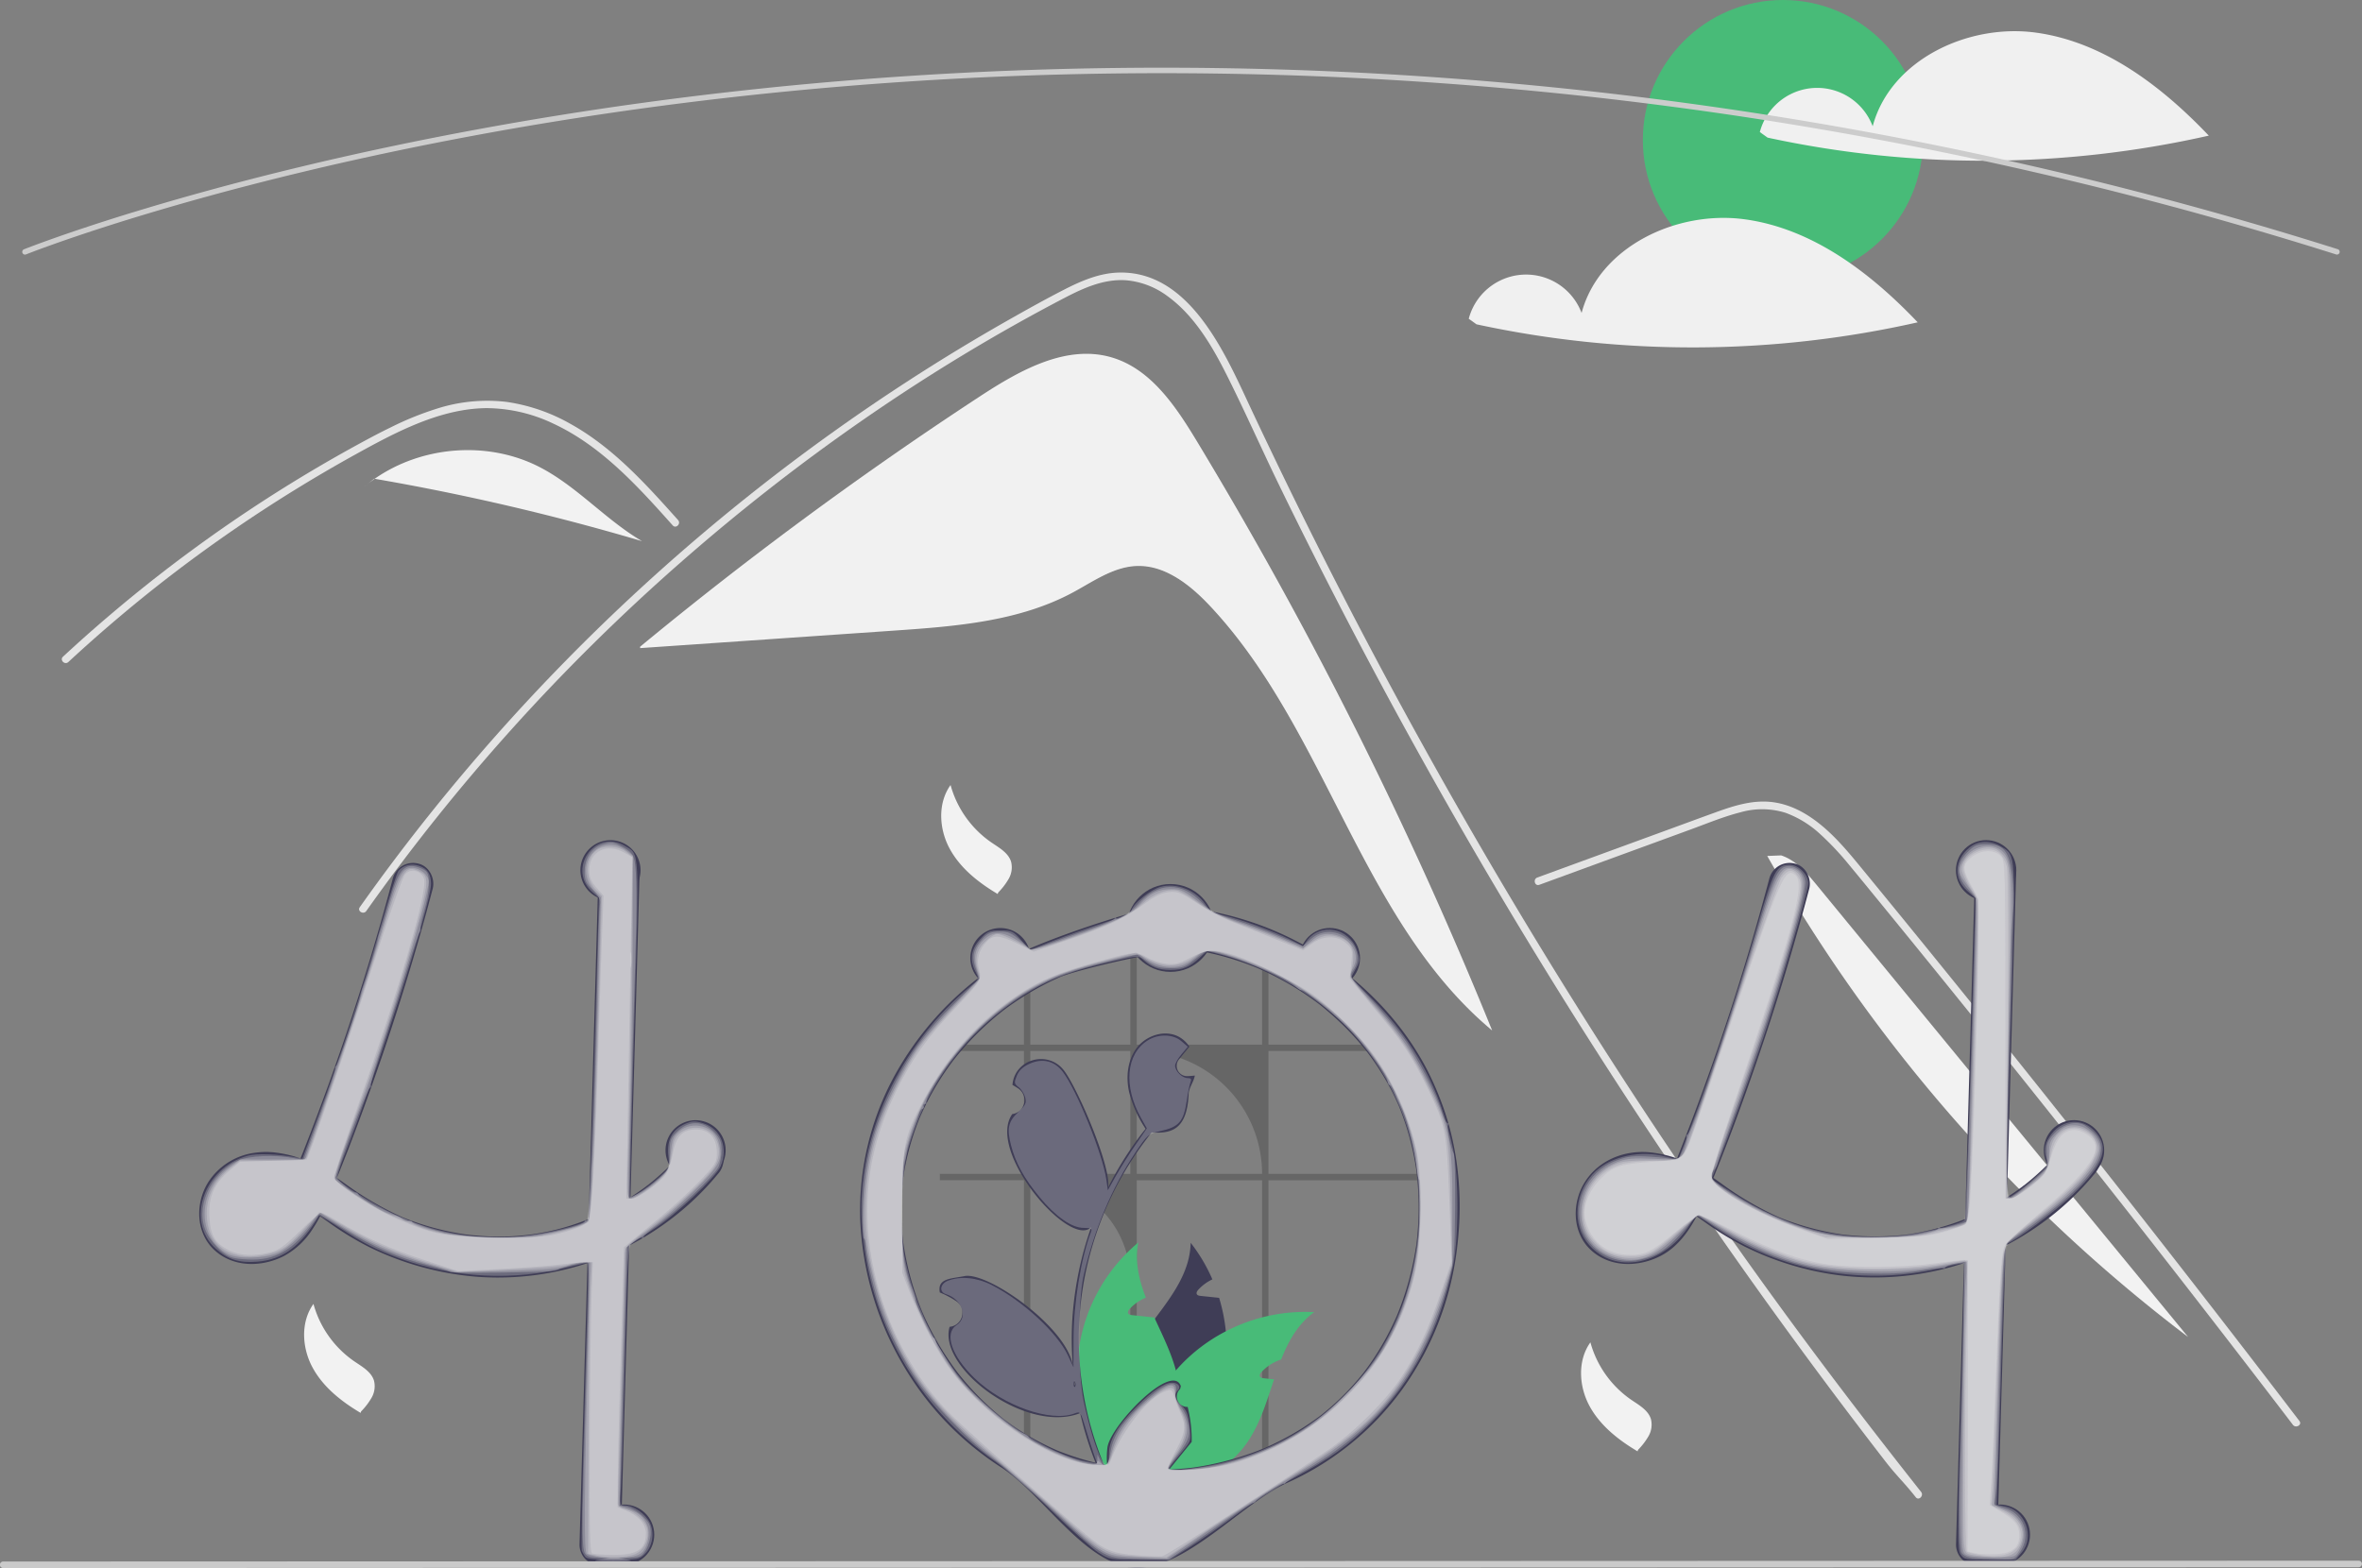 <?xml version="1.0" encoding="UTF-8" standalone="no"?>
<svg
   xmlns:dc="http://purl.org/dc/elements/1.1/"
   xmlns:cc="http://creativecommons.org/ns#"
   xmlns:rdf="http://www.w3.org/1999/02/22-rdf-syntax-ns#"
   xmlns:svg="http://www.w3.org/2000/svg"
   xmlns="http://www.w3.org/2000/svg"
   xmlns:sodipodi="http://sodipodi.sourceforge.net/DTD/sodipodi-0.dtd"
   xmlns:inkscape="http://www.inkscape.org/namespaces/inkscape"
   data-name="Layer 1"
   width="860.131"
   height="571.148"
   viewBox="0 0 860.131 571.148"
   version="1.1"
   id="svg74"
   sodipodi:docname="undraw_page_not_found_re_e9o6 (1).svg"
   inkscape:version="1.0.1 (3bc2e813f5, 2020-09-07)">
  <rect x="0" y="0" width="860.131" height="571.148" fill="#808080" stroke="none"/>
  <defs
     id="defs78" />
  <sodipodi:namedview
     pagecolor="#ffffff"
     bordercolor="#666666"
     borderopacity="1"
     objecttolerance="10"
     gridtolerance="10"
     guidetolerance="10"
     inkscape:pageopacity="0"
     inkscape:pageshadow="2"
     inkscape:window-width="1600"
     inkscape:window-height="852"
     id="namedview76"
     showgrid="false"
     inkscape:zoom="1.1625708"
     inkscape:cx="430.06567"
     inkscape:cy="285.57401"
     inkscape:window-x="0"
     inkscape:window-y="24"
     inkscape:window-maximized="1"
     inkscape:current-layer="svg74" />
  <path
     d="M605.67,324.953c-7.669-12.684-16.757-26.228-30.99-30.37-16.482-4.796-33.413,4.732-47.775,14.135a1392.157,1392.157,0,0,0-123.893,91.283l.043.492q46.226-3.188,92.451-6.376c22.265-1.535,45.296-3.283,64.972-13.816,7.467-3.997,14.745-9.336,23.206-9.708,10.512-.462,19.677,6.879,26.88,14.549,42.607,45.371,54.937,114.754,102.738,154.616A1516.995,1516.995,0,0,0,605.67,324.953Z"
     transform="translate(-169.934 -164.426)"
     fill="#f2f2f2"
     id="path2" />
  <path
     d="M867.571,709.781c-4.712-5.95-6.637-7.343-11.285-13.348q-56.764-73.416-106.708-151.792-33.924-53.23-64.483-108.504-14.549-26.278-28.3-52.969-10.67-20.695-20.865-41.638c-1.944-3.988-3.832-7.994-5.711-12.009-4.428-9.442-8.773-18.93-13.439-28.244-5.317-10.616-11.789-21.745-21.553-28.877a29.405,29.405,0,0,0-15.319-5.895c-7.948-.513-15.282,2.769-22.176,6.353-50.439,26.301-97.659,59.276-140.37,96.798A730.778,730.778,0,0,0,303.322,496.247c-1.008,1.439-3.392.064-2.374-1.384q6.009-8.498,12.257-16.813A734.817,734.817,0,0,1,500.805,303.064q18.248-11.826,37.183-22.542c6.362-3.603,12.752-7.16,19.251-10.497,6.371-3.273,13.137-6.215,20.416-6.325,24.77-.385,37.595,27.667,46.405,46.542q4.153,8.911,8.406,17.766,16.075,33.621,33.387,66.628,10.685,20.379,21.837,40.52,34.707,62.718,73.779,122.897c34.506,53.143,68.737,100.089,108.046,149.785C870.596,709.213,868.662,711.175,867.571,709.781Z"
     transform="translate(-169.934 -164.426)"
     fill="#e4e4e4"
     id="path4" />
  <path
     d="M414.916,355.804c-1.439-1.604-2.869-3.209-4.318-4.813-11.422-12.633-23.679-25.118-39.364-32.361a57.11,57.11,0,0,0-23.927-5.546c-8.562.028-16.932,2.273-24.843,5.418-3.74,1.494-7.398,3.19-11.001,4.996-4.116,2.072-8.159,4.281-12.183,6.509q-11.331,6.27-22.368,13.091-21.961,13.572-42.546,29.216-10.671,8.113-20.902,16.758-9.516,8.031-18.646,16.492c-1.302,1.201-3.245-.743-1.944-1.943,1.604-1.494,3.227-2.979,4.85-4.446q6.875-6.215,13.971-12.193,12.939-10.918,26.549-20.993,21.163-15.676,43.783-29.225,11.304-6.765,22.918-12.963c2.338-1.247,4.703-2.466,7.096-3.621a113.116,113.116,0,0,1,16.868-6.866,60.006,60.006,0,0,1,25.476-2.503,66.327,66.327,0,0,1,23.505,8.131c15.401,8.608,27.346,21.919,38.97,34.909C418.033,355.171,416.099,357.124,414.916,355.804Z"
     transform="translate(-169.934 -164.426)"
     fill="#e4e4e4"
     id="path6" />
  <path
     d="M730.477,486.711l36.905-13.498,18.323-6.702c5.968-2.183,11.921-4.667,18.09-6.23a28.539,28.539,0,0,1,16.374.209,37.738,37.738,0,0,1,12.771,7.917,103.64,103.64,0,0,1,10.475,11.186c3.989,4.794,7.92,9.639,11.868,14.467q24.441,29.891,48.563,60.041,24.121,30.15,47.92,60.556,23.857,30.48,47.385,61.216,2.882,3.765,5.76,7.534c1.06,1.388,3.449.02,2.375-1.388Q983.582,650.974,959.549,620.184q-24.092-30.864-48.516-61.466-24.424-30.601-49.179-60.937-6.167-7.558-12.354-15.099c-3.48-4.241-6.92-8.527-10.736-12.474-7.005-7.245-15.758-13.648-26.234-13.822-6.16-.102-12.121,1.852-17.844,3.923-6.17,2.232-12.325,4.506-18.486,6.759l-37.163,13.592-9.291,3.398c-1.649.603-.937,3.262.731,2.652Z"
     transform="translate(-169.934 -164.426)"
     fill="#e4e4e4"
     id="path8" />
  <path
     d="M366.377,334.526c-18.754-9.639-42.771-7.751-60.005,4.291a855.847,855.847,0,0,1,97.371,22.726C390.46,353.759,380.07,341.563,366.377,334.526Z"
     transform="translate(-169.934 -164.426)"
     fill="#f2f2f2"
     id="path10" />
  <path
     d="M306.188,338.784l-3.61,2.935c1.221-1.027,2.491-1.99,3.795-2.901C306.311,338.807,306.249,338.795,306.188,338.784Z"
     transform="translate(-169.934 -164.426)"
     fill="#f2f2f2"
     id="path12" />
  <path
     d="M831.549,486.846c-3.633-4.422-7.56-9.052-12.994-10.848l-5.073.2A575.436,575.436,0,0,0,966.749,651.418Q899.149,569.132,831.549,486.846Z"
     transform="translate(-169.934 -164.426)"
     fill="#f2f2f2"
     id="path14" />
  <path
     d="M516.084,450.367A37.481,37.481,0,0,0,531.015,471.325c2.82,1.92,6.157,3.762,7.122,7.035a8.379,8.379,0,0,1-.874,6.15,24.884,24.884,0,0,1-3.861,5.041l-.137.512c-6.998-4.147-13.656-9.393-17.522-16.551s-4.406-16.539.341-23.145"
     transform="translate(-169.934 -164.426)"
     fill="#f2f2f2"
     id="path16" />
  <path
     d="M749.084,653.367A37.481,37.481,0,0,0,764.015,674.325c2.82,1.92,6.157,3.762,7.122,7.035a8.379,8.379,0,0,1-.874,6.15,24.884,24.884,0,0,1-3.861,5.041l-.137.512c-6.998-4.147-13.656-9.393-17.522-16.551s-4.406-16.539.341-23.145"
     transform="translate(-169.934 -164.426)"
     fill="#f2f2f2"
     id="path18" />
  <path
     d="M284.084,639.367A37.481,37.481,0,0,0,299.015,660.325c2.82,1.92,6.157,3.762,7.122,7.035a8.379,8.379,0,0,1-.874,6.15,24.884,24.884,0,0,1-3.861,5.041l-.137.512c-6.998-4.147-13.656-9.393-17.522-16.551s-4.406-16.539.341-23.145"
     transform="translate(-169.934 -164.426)"
     fill="#f2f2f2"
     id="path20" />
  <circle
     cx="649.249"
     cy="51"
     r="51"
     fill="#48bb78"
     id="circle22" />
  <path
     d="M911.219,176.296c-24.717-3.341-52.935,10.019-59.341,34.124a21.597,21.597,0,0,0-41.094,2.109l2.83,2.027a372.275,372.275,0,0,0,160.659-.726C957.079,195.76,935.935,179.637,911.219,176.296Z"
     transform="translate(-169.934 -164.426)"
     fill="#f0f0f0"
     id="path24" />
  <path
     d="M805.219,244.296c-24.717-3.341-52.935,10.019-59.341,34.124a21.597,21.597,0,0,0-41.094,2.109l2.83,2.027a372.275,372.275,0,0,0,160.659-.726C851.079,263.76,829.935,247.637,805.219,244.296Z"
     transform="translate(-169.934 -164.426)"
     fill="#f0f0f0"
     id="path26" />
  <path
     d="M1020.946,257.154a.982.982,0,0,1-.302-.047C756.237,173.489,523.199,184.424,374.264,208.321c-20.269,3.251-40.591,7.006-60.404,11.161-5.058,1.06-10.306,2.195-15.597,3.378-6.319,1.407-12.554,2.856-18.532,4.306q-3.873.917-7.595,1.849c-3.758.928-7.572,1.895-11.66,2.957-4.568,1.178-9.209,2.413-13.797,3.672a.442.442,0,0,1-.051.015l0.0.001c-5.183,1.415-10.338,2.871-15.323,4.325-2.698.779-5.304,1.548-7.799,2.307-.279.077-.526.151-.776.228l-.536.163c-.311.095-.617.188-.924.275l-.02.006 0.0.001-.812.252c-.968.293-1.912.579-2.841.864-24.545,7.566-38.038,12.949-38.171,13.002a1,1,0,1,1-.744-1.856c.134-.053,13.693-5.463,38.328-13.058.932-.286,1.879-.572,2.85-.866l.754-.234c.026-.01.052-.018.078-.025.305-.087.61-.18.919-.273l.537-.163c.268-.081.531-.161.801-.235,2.479-.754,5.093-1.524,7.798-2.307,4.987-1.455,10.147-2.911,15.334-4.328.016-.006.033-.01.049-.015v-.001c4.604-1.263,9.263-2.503,13.845-3.685,4.094-1.063,7.915-2.032,11.68-2.962q3.738-.93,7.609-1.853c5.985-1.451,12.233-2.902,18.563-4.312,5.299-1.184,10.556-2.322,15.622-3.383,19.843-4.162,40.198-7.923,60.497-11.179C523.096,182.415,756.467,171.463,1021.246,255.201a1.0 1,0,0,1-.301,1.953Z"
     transform="translate(-169.934 -164.426)"
     fill="#ccc"
     id="path28" />
  <path
     d="M432.923,584.266a6.729,6.729,0,0,0-1.7-2.67,6.43,6.43,0,0,0-.92-.71c-2.61-1.74-6.51-2.13-8.99,0a5.81,5.81,0,0,0-.69.71q-1.11,1.365-2.28,2.67c-1.28,1.46-2.59,2.87-3.96,4.24-.39.38-.78.77-1.18,1.15-.23.23-.46.45-.69.67-.88.84-1.78,1.65-2.69,2.45-.48.43-.96.85-1.45,1.26-.73.61-1.46,1.22-2.2,1.81-.07.05-.14.1-.21.16-.02.01-.03.03-.05.04-.01,0-.02,0-.03.02a.179.179,0,0,0-.07.05c-.22.15-.37.25-.48.34.04-.02.08-.05.12-.07-.18.14-.37.28-.55.42-1.75,1.29-3.54,2.53-5.37,3.69a99.21,99.21,0,0,1-14.22,7.55c-.33.13-.67.27-1.01.4a85.97,85.97,0,0,1-40.85,6.02q-2.13-.165-4.26-.45c-1.64-.24-3.27-.53-4.89-.86a97.932,97.932,0,0,1-18.02-5.44,118.652,118.652,0,0,1-20.66-12.12c-1-.71-2.01-1.42-3.02-2.11,1.15-2.82,2.28-5.64,3.38-8.48.55-1.37,1.08-2.74,1.6-4.12,4.09-10.63,7.93-21.36,11.61-32.13q5.58-16.365,10.53-32.92.51-1.68.99-3.36,2.595-8.745,4.98-17.53c.15-.57.31-1.13.45-1.7q.69-2.52,1.35-5.04c1-3.79-1.26-8.32-5.24-9.23a7.634,7.634,0,0,0-9.22,5.24c-.43,1.62-.86,3.23-1.3,4.85q-3.165,11.745-6.66,23.41-.51,1.68-1.02,3.36-7.71,25.41-16.93,50.31-1.11,3.015-2.25,6.01c-.37.98-.74,1.96-1.12,2.94-.73,1.93-1.48,3.86-2.23,5.79-.43,1.13-.87,2.26-1.31,3.38-.29.71-.57,1.42-.85,2.12a41.809,41.809,0,0,0-8.81-2.12l-.48-.06a27.397,27.397,0,0,0-7.01.06,23.914,23.914,0,0,0-17.24,10.66c-4.77,7.51-4.71,18.25,1.98,24.63,6.89,6.57,17.32,6.52,25.43,2.41a28.351,28.351,0,0,0,10.52-9.86,50.569,50.569,0,0,0,2.74-4.65c.21.14.42.28.63.43.8.56,1.6,1.13,2.39,1.69a111.738,111.738,0,0,0,14.51,8.91,108.359,108.359,0,0,0,34.62,10.47c.27.03.53.07.8.1,1.33.17,2.67.3,4.01.41a103.782,103.782,0,0,0,55.58-11.36q2.175-1.125,4.31-2.36,3.315-1.92,6.48-4.08c1.15-.78,2.27-1.57,3.38-2.4a101.042,101.042,0,0,0,13.51-11.95q2.355-2.475,4.51-5.11a8.061,8.061,0,0,0,2.2-5.3A7.564,7.564,0,0,0,432.923,584.266Zm-165.59,23.82c.21-.15.42-.31.62-.47C267.893,607.766,267.603,607.936,267.333,608.086Zm3.21-3.23c-.23.26-.44.52-.67.78a23.366,23.366,0,0,1-2.25,2.2c-.11.1-.23.2-.35.29a.01.01,0,0,0-.01.01,3.804,3.804,0,0,0-.42.22q-.645.39-1.32.72a17.005,17.005,0,0,1-2.71.75,16.799,16.799,0,0,1-2.13.02h-.02a14.823,14.823,0,0,1-1.45-.4c-.24-.12-.47-.26-.7-.4-.09-.08-.17-.16-.22-.21a2.44,2.44,0,0,1-.27-.29.01.01,0,0,0-.01-.01c-.11-.2-.23-.4-.34-.6a.031.031,0,0,1-.01-.02c-.08-.25-.15-.51-.21-.77a12.511,12.511,0,0,1,.01-1.37,13.467,13.467,0,0,1,.54-1.88,11.068,11.068,0,0,1,.69-1.26c.02-.04.12-.2.23-.38.01-.01.01-.01.01-.02.15-.17.3-.35.46-.51.27-.3.56-.56.85-.83a18.022,18.022,0,0,1,1.75-1.01,19.481,19.481,0,0,1,2.93-.79,24.989,24.989,0,0,1,4.41.04,30.301,30.301,0,0,1,4.1,1.01,36.945,36.945,0,0,1-2.77,4.54C270.623,604.746,270.583,604.806,270.543,604.856Zm-11.12-3.29a2.18,2.18,0,0,1-.31.39A1.409,1.409,0,0,1,259.423,601.566Z"
     transform="translate(-169.934 -164.426)"
     fill="#3f3d56"
     id="path30" />
  <path
     d="M402.863,482.136q-.135,4.71-.27,9.42-.285,10.455-.59,20.92-.315,11.775-.66,23.54-.165,6.075-.34,12.15-.465,16.365-.92,32.72c-.03,1.13-.07,2.25-.1,3.38q-.225,8.115-.45,16.23-.255,8.805-.5,17.61-.18,6.6-.37,13.21-1.35,47.895-2.7,95.79a7.648,7.648,0,0,1-7.5,7.5,7.561,7.561,0,0,1-7.5-7.5q.75-26.94,1.52-53.88.675-24.36,1.37-48.72.225-8.025.45-16.06.345-12.09.68-24.18c.03-1.13.07-2.25.1-3.38.02-.99.05-1.97.08-2.96q.66-23.475,1.32-46.96.27-9.24.52-18.49.3-10.545.6-21.08c.09-3.09.17-6.17.26-9.26a7.648,7.648,0,0,1,7.5-7.5A7.561,7.561,0,0,1,402.863,482.136Z"
     transform="translate(-169.934 -164.426)"
     fill="#3f3d56"
     id="path32" />
  <path
     d="M814.291,484.217a893.238,893.238,0,0,1-28.161,87.941c-3.007,7.946-6.083,15.877-9.371,23.712l.756-1.792a54.583,54.583,0,0,1-5.59,10.612q-.229.321-.467.636,1.166-1.49.443-.589c-.254.301-.505.602-.768.895a23.664,23.664,0,0,1-2.249,2.203q-.301.258-.612.504l.938-.729c-.109.257-.873.597-1.111.743a18.254,18.254,0,0,1-2.405,1.219l1.792-.756a19.086,19.086,0,0,1-4.231,1.161l1.994-.268a17.021,17.021,0,0,1-4.298.046l1.994.268a14.002,14.002,0,0,1-3.405-.917l1.792.756a12.012,12.012,0,0,1-1.679-.896c-.271-.177-1.105-.809-.015.025,1.133.866.146.074-.088-.156-.194-.192-.37-.4-.56-.595-.882-.905.996,1.557.397.499a18.182,18.182,0,0,1-.878-1.637l.756,1.792a11.925,11.925,0,0,1-.728-2.651l.268,1.994a13.651,13.651,0,0,1-.003-3.405l-.268,1.994a15.964,15.964,0,0,1,.995-3.68l-.756,1.792a16.729,16.729,0,0,1,1.178-2.298,6.729,6.729,0,0,1,.729-1.071c.049.016-1.269,1.513-.569.757.183-.198.354-.406.539-.602.296-.314.614-.601.926-.898,1.045-.994-1.462.966-.257.179a19.049,19.049,0,0,1,2.749-1.499l-1.792.756a20.311,20.311,0,0,1,4.995-1.34l-1.994.268a25.628,25.628,0,0,1,6.461.076l-1.994-.268a33.211,33.211,0,0,1,7.892,2.22l-1.792-.756c5.39,2.314,10.163,5.749,14.928,9.118a111.95,111.95,0,0,0,14.506,8.906,108.388,108.388,0,0,0,34.622,10.474,103.933,103.933,0,0,0,92.586-36.752,8.078,8.078,0,0,0,2.197-5.303,7.632,7.632,0,0,0-2.197-5.303c-2.752-2.526-7.949-3.239-10.607,0a95.636,95.636,0,0,1-8.107,8.727q-2.017,1.914-4.142,3.71-1.214,1.026-2.461,2.011c-.393.311-1.619,1.138.263-.197-.431.306-.845.64-1.271.955a99.269,99.269,0,0,1-20.332,11.565l1.792-.756a96.836,96.836,0,0,1-24.171,6.622l1.994-.268a97.643,97.643,0,0,1-25.754-.038l1.994.268a99.8,99.8,0,0,1-24.857-6.77l1.792.756a116.025,116.025,0,0,1-21.736-12.591,86.877,86.877,0,0,0-11.113-6.994,42.824,42.824,0,0,0-14.438-4.389c-9.439-1.111-19.057,2.566-24.246,10.72-4.776,7.505-4.714,18.244,1.974,24.625,6.888,6.572,17.318,6.517,25.436,2.406,7.817-3.959,12.513-12.185,15.815-19.942,7.431-17.455,14.01-35.314,20.14-53.263q9.097-26.637,16.499-53.813.917-3.366,1.807-6.739c1.001-3.789-1.261-8.32-5.238-9.226a7.633,7.633,0,0,0-9.226,5.238Z"
     transform="translate(-169.934 -164.426)"
     fill="#3f3d56"
     id="path34" />
  <path
     d="M889.124,482.136l-2.7,95.793-2.685,95.294-1.518,53.884a7.565,7.565,0,0,0,7.5,7.5,7.649,7.649,0,0,0,7.5-7.5l2.7-95.793,2.685-95.294,1.518-53.884a7.565,7.565,0,0,0-7.5-7.5,7.649,7.649,0,0,0-7.5,7.5Z"
     transform="translate(-169.934 -164.426)"
     fill="#3f3d56"
     id="path36" />
  <path
     d="M629.526,700.361h2.329V594.319h54.329v-2.323H631.855V547.252H673.81q-.923-1.173-1.899-2.317H631.855V515.382c-.77-.328-1.547-.645-2.329-.944V544.935h-45.652V507.07c-.782.036-1.553.09-2.329.155v37.71h-36.42V516.684c-.782.346-1.553.711-2.317,1.093V544.935h-30.616v2.317h30.616v44.744h-30.616v2.323h30.616V700.361h2.317V594.319a36.413,36.413,0,0,1,36.42,36.42v69.622h2.329V594.319h45.652Zm-84.401-108.365V547.252h36.42v44.744Zm38.749,0V547.252h.914a44.741,44.741,0,0,1,44.738,44.744Z"
     transform="translate(-169.934 -164.426)"
     opacity="0.2"
     id="path38" />
  <path
     d="M615.303,668.566a63.059,63.059,0,0,1-20.05,33.7c-.74.64-1.48,1.26-2.25,1.87q-2.805.255-5.57.52c-1.53.14-3.04.29-4.54.43l-.27.03-.19-1.64-.76-6.64a37.623,37.623,0,0,1-3.3-32.44c2.64-7.12,7.42-13.41,12.12-19.65,6.49-8.62,12.8-17.14,13.03-27.65a60.544,60.544,0,0,1,7.9,13.33,16.432,16.432,0,0,0-5.12,3.77c-.41.45-.82,1.08-.54,1.62.24.46.84.57,1.36.63,1.25.13,2.51.26,3.76.39,1,.11,2,.21,3,.32a63.99,63.99,0,0,1,2.45,12.18A61.189,61.189,0,0,1,615.303,668.566Z"
     transform="translate(-169.934 -164.426)"
     fill="#3f3d56"
     id="path40" />
  <path
     d="M648.503,642.356c-5.9,4.29-9.35,10.46-12.03,17.26a16.628,16.628,0,0,0-7.17,4.58c-.41.45-.82,1.08-.54,1.62.24.46.84.57,1.36.63,1.25.13,2.51.26,3.76.39-2.68,8.04-5.14,16.36-9.88,23.15a36.989,36.989,0,0,1-12.03,10.91,38.492,38.492,0,0,1-4.02,1.99q-7.62.585-14.95,1.25-2.805.255-5.57.52c-1.53.14-3.04.29-4.54.43q-.015-.825,0-1.65a63.304,63.304,0,0,1,15.25-39.86c.45-.52.91-1.03,1.38-1.54a61.792,61.792,0,0,1,16.81-12.7A62.654,62.654,0,0,1,648.503,642.356Z"
     transform="translate(-169.934 -164.426)"
     fill="#48bb78"
     id="path42" />
  <path
     d="M589.163,699.526l-1.15,3.4-.58,1.73c-1.53.14-3.04.29-4.54.43l-.27.03c-1.66.17-3.31.34-4.96.51-.43-.5-.86-1.01-1.28-1.53a62.03,62.03,0,0,1,8.07-87.11c-1.32,6.91.22,13.53,2.75,20.1-.27.11-.53.22-.78.34a16.432,16.432,0,0,0-5.12,3.77c-.41.45-.82,1.08-.54,1.62.24.46.84.57,1.36.63,1.25.13,2.51.26,3.76.39,1,.11,2,.21,3,.32q.705.075,1.41.15c.07.15.13.29.2.44,2.85,6.18,5.92,12.39,7.65,18.83a43.666,43.666,0,0,1,1.02,4.91A37.604,37.604,0,0,1,589.163,699.526Z"
     transform="translate(-169.934 -164.426)"
     fill="#48bb78"
     id="path44" />
  <path
     d="M689.821,554.487c-8.609-16.792-21.946-30.921-37.632-41.304a114.237,114.237,0,0,0-52.563-18.38q-3.69-.335-7.399-.393c-2.921-.044-46.866,12.632-61.587,22.982a114.295,114.295,0,0,0-35.333,39.527,102.5,102.5,0,0,0-12.126,51.633,113.564,113.564,0,0,0,14.703,51.476,110.475,110.475,0,0,0,36.444,38.746C549.667,708.561,565.074,734.51,583.183,735.426c18.246.923,39.054-23.555,55.695-30.987a104.425,104.425,0,0,0,41.726-34.005,110.25,110.25,0,0,0,19.599-48.948c2.574-18.083,1.374-36.733-4.801-54.016a111.86,111.86,0,0,0-5.58-12.983c-1.78-3.505-6.996-4.796-10.261-2.691a7.68,7.68,0,0,0-2.691,10.261q1.568,3.088,2.915,6.278l-.756-1.792a101.151,101.151,0,0,1,6.876,25.538l-.268-1.994a109.229,109.229,0,0,1-.066,28.683l.268-1.994a109.734,109.734,0,0,1-7.555,27.674l.756-1.792a104.212,104.212,0,0,1-6.672,13.098q-1.923,3.186-4.081,6.222c-.632.888-1.283,1.761-1.939,2.631-.856,1.136,1.167-1.483.282-.369-.151.19-.3.38-.452.569q-.681.852-1.382,1.688a93.613,93.613,0,0,1-10.176,10.384q-1.366,1.192-2.778,2.331c-.469.378-.932.773-1.421,1.125.019-.013,1.58-1.199.656-.511-.29.216-.579.436-.87.652q-2.91,2.156-5.974,4.092a103.485,103.485,0,0,1-14.756,7.713l1.792-.756a109.215,109.215,0,0,1-27.597,7.552l1.994-.268a108.154,108.154,0,0,1-28.589.051l1.994.268a99.835,99.835,0,0,1-25.095-6.784l1.792.756a93.643,93.643,0,0,1-13.416-6.991q-3.174-2-6.184-4.247c-.286-.214-.57-.43-.855-.645-.915-.691.658.51.67.518a19.169,19.169,0,0,1-1.535-1.225q-1.454-1.184-2.861-2.422a101.989,101.989,0,0,1-10.493-10.709q-1.213-1.434-2.374-2.911c-.335-.426-.947-1.29.404.529-.178-.239-.362-.474-.542-.712q-.647-.858-1.276-1.728-2.203-3.048-4.188-6.246a109.29,109.29,0,0,1-7.805-15.108l.756,1.792a106.588,106.588,0,0,1-7.34-26.837l.268,1.994a97.866,97.866,0,0,1-.048-25.636l-.268,1.994A94.673,94.673,0,0,1,505.276,570.55l-.756,1.792a101.557,101.557,0,0,1,7.195-13.856q2.066-3.323,4.378-6.485.525-.718,1.062-1.428c.324-.428,1.215-1.493-.305.388.149-.184.293-.374.439-.56q1.269-1.608,2.6-3.165A107.402,107.402,0,0,1,530.772,536.215q1.474-1.292,2.995-2.529.691-.562,1.391-1.113c.187-.147.376-.291.562-.439-1.997,1.59-.555.433-.102.093q3.134-2.348,6.435-4.461a103.644,103.644,0,0,1,15.387-8.108l-1.792.756c7.76-3.258,42.141-10.949,48.394-10.11l-1.994-.268A106.225,106.225,0,0,1,628.768,517.419l-1.792-.756a110.313,110.313,0,0,1,12.6,6.329q3.043,1.784,5.967,3.763,1.384.937,2.738,1.915.677.489,1.346.989c.248.185.494.373.741.558,1.039.779-1.431-1.128-.342-.267a110.843,110.843,0,0,1,10.368,9.253q2.401,2.445,4.637,5.045,1.147,1.334,2.246,2.708c.364.455,1.605,2.101.084.085.372.493.747.982,1.114,1.479a97.977,97.977,0,0,1,8.392,13.538c1.793,3.498,6.987,4.802,10.261,2.691A7.677,7.677,0,0,0,689.821,554.487Z"
     transform="translate(-169.934 -164.426)"
     fill="#3f3d56"
     id="path46" />
  <path
     d="M602.431,676.882a3.78,3.78,0,0,1-2.739-6.551c.095-.379.164-.651.259-1.03q-.051-.124-.103-.247c-3.48-8.298-25.685,14.833-26.645,22.632a30.029,30.029,0,0,0,.527,10.328A120.392,120.392,0,0,1,562.778,652.01a116.202,116.202,0,0,1,.721-12.963q.597-5.293,1.657-10.511a121.787,121.787,0,0,1,24.151-51.616c6.874.384,12.898-.663,13.48-13.985.103-2.37,1.861-4.422,2.248-6.756-.656.086-1.323.14-1.979.183-.204.011-.42.021-.624.032l-.077.003a3.745,3.745,0,0,1-3.076-6.101q.425-.523.851-1.046c.43-.538.871-1.065,1.302-1.603a1.865,1.865,0,0,0,.14-.161c.495-.613.99-1.216,1.485-1.829a10.829,10.829,0,0,0-3.55-3.432c-4.959-2.905-11.801-.893-15.384,3.593-3.593,4.486-4.271,10.779-3.023,16.384a43.398,43.398,0,0,0,6.003,13.383c-.269.344-.549.678-.818,1.022a122.574,122.574,0,0,0-12.794,20.268c1.016-7.939-11.412-36.608-16.218-42.681-5.773-7.294-17.611-4.111-18.628,5.136q-.015.134-.029.268,1.071.604,2.096,1.282a5.127,5.127,0,0,1-2.067,9.33l-.105.016c-9.556,13.644,21.077,49.155,28.745,41.181a125.11,125.11,0,0,0-6.734,31.693,118.664,118.664,0,0,0,.086,19.16l-.032-.226C558.902,648.154,529.674,627.514,521.139,629.233c-4.917.99-9.76.765-9.013,5.725q.018.119.036.237a34.442,34.442,0,0,1,3.862,1.861q1.071.604,2.096,1.282a5.127,5.127,0,0,1-2.067,9.33l-.105.016c-.075.011-.14.022-.215.032-4.35,14.966,27.907,39.12,47.518,31.435h.011a125.075,125.075,0,0,0,8.402,24.528H601.679c.108-.334.204-.678.301-1.011a34.102,34.102,0,0,1-8.305-.495c2.227-2.733,4.454-5.487,6.681-8.219a1.861,1.861,0,0,0,.14-.161c1.13-1.398,2.27-2.786,3.399-4.185l.001-.002a49.952,49.952,0,0,0-1.464-12.725Zm-34.371-67.613.016-.021-.016.043Zm-6.648,59.932-.258-.581c.011-.42.011-.839,0-1.269,0-.118-.021-.237-.021-.355.097.742.183,1.485.29,2.227Z"
     transform="translate(-169.934 -164.426)"
     fill="#3f3d56"
     id="path48" />
  <circle
     cx="95.249"
     cy="439"
     r="11"
     fill="#3f3d56"
     id="circle50" />
  <circle
     cx="227.249"
     cy="559"
     r="11"
     fill="#3f3d56"
     id="circle52" />
  <circle
     cx="728.249"
     cy="559"
     r="11"
     fill="#3f3d56"
     id="circle54" />
  <circle
     cx="755.249"
     cy="419"
     r="11"
     fill="#3f3d56"
     id="circle56" />
  <circle
     cx="723.249"
     cy="317"
     r="11"
     fill="#3f3d56"
     id="circle58" />
  <path
     d="M434.183,583.426a10.949,10.949,0,1,1-.21-2.16A10.992,10.992,0,0,1,434.183,583.426Z"
     transform="translate(-169.934 -164.426)"
     fill="#3f3d56"
     id="path60" />
  <circle
     cx="484.249"
     cy="349"
     r="11"
     fill="#3f3d56"
     id="circle62" />
  <path
     d="M545.183,513.426a10.949,10.949,0,1,1-.21-2.16A10.992,10.992,0,0,1,545.183,513.426Z"
     transform="translate(-169.934 -164.426)"
     fill="#3f3d56"
     id="path64" />
  <path
     d="M403.183,481.426a10.949,10.949,0,1,1-.21-2.16A10.992,10.992,0,0,1,403.183,481.426Z"
     transform="translate(-169.934 -164.426)"
     fill="#3f3d56"
     id="path66" />
  <circle
     cx="599.249"
     cy="443"
     r="11"
     fill="#3f3d56"
     id="circle68" />
  <circle
     cx="426.249"
     cy="338"
     r="16"
     fill="#3f3d56"
     id="circle70" />
  <path
     d="M1028.875,735.267l-857.75.307a1.191,1.191,0,1,1,0-2.381l857.75-.307a1.191,1.191,0,0,1,0,2.381Z"
     transform="translate(-169.934 -164.426)"
     fill="#cacaca"
     id="path72" />
  <path
     style="opacity:0.25;fill:#f2f2f2;fill-opacity:1;stroke-width:0.86"
     d="m 213.113,567.062 c -0.458,-0.591 -1.029,-1.656 -1.271,-2.365 -0.241,-0.71 0.231,-24.515 1.05,-52.9 0.819,-28.385 1.407,-51.707 1.307,-51.826 -0.1,-0.119 -3.207,0.558 -6.906,1.504 -20.293,5.19 -41.636,4.135 -61.513,-3.042 -8.431,-3.044 -13.484,-5.61 -22.248,-11.298 -3.957,-2.568 -7.263,-4.553 -7.347,-4.41 -6.532,11.144 -13.124,16.072 -22.51,16.825 -6.553,0.526 -10.736,-0.784 -15.107,-4.733 -11.119,-10.045 -4.382,-29.526 11.718,-33.883 3.213,-0.87 11.073,-0.593 17.218,0.606 l 2.582,0.504 5.744,-15.387 c 8.414,-22.541 16.222,-46.207 22.612,-68.536 3.102,-10.84 6.103,-20.267 6.669,-20.949 1.723,-2.076 4.701,-2.786 7.537,-1.797 3.039,1.059 4.315,3.012 4.315,6.602 0,7.284 -19.953,69.691 -31.786,99.418 -1.488,3.738 -2.535,7.238 -2.328,7.778 0.644,1.679 12.037,8.879 20.473,12.939 14.364,6.913 30.886,9.799 46.823,8.178 8.629,-0.878 22.124,-4.205 23.783,-5.865 0.511,-0.511 1.519,-24.161 2.521,-59.141 l 1.669,-58.289 -2.111,-1.786 c -9.797,-8.288 0.461,-23.647 11.455,-17.152 5.554,3.281 5.372,-0.245 3.438,66.572 -0.962,33.229 -1.637,60.748 -1.501,61.153 0.314,0.932 6.236,-2.987 10.892,-7.209 3.498,-3.171 3.554,-3.312 3.075,-7.741 -0.602,-5.572 1.541,-9.558 6.179,-11.496 2.622,-1.096 3.62,-1.12 6.622,-0.163 6.328,2.018 9.106,8.897 6.285,15.562 -1.684,3.979 -16.461,17.89 -24.355,22.928 -3.701,2.362 -7.37,4.792 -8.153,5.4 -1.263,0.98 -1.531,5.62 -2.378,41.103 -0.525,21.999 -1.177,43.191 -1.449,47.094 -0.488,7.007 -0.469,7.096 1.518,7.1 3.078,0.005 7.468,3.094 9.019,6.346 1.766,3.704 0.974,8.542 -1.863,11.38 -1.915,1.915 -2.692,2.054 -11.45,2.054 -6.499,0 -9.652,-0.331 -10.228,-1.075 z"
     id="path82" />
  <path
     style="opacity:0.25;fill:#f2f2f2;fill-opacity:1;stroke-width:0.86"
     d="m 400.028,565.512 c -2.277,-1.444 -9.997,-8.327 -17.157,-15.296 -7.159,-6.969 -16.307,-14.972 -20.328,-17.785 -28.951,-20.253 -46.397,-51.4 -48.692,-86.933 -2.005,-31.043 13.596,-64.886 39.911,-86.576 2.77,-2.284 2.803,-2.388 1.505,-4.897 -2.25,-4.352 -1.718,-8.267 1.619,-11.908 2.676,-2.92 3.352,-3.213 7.41,-3.213 4.148,0 4.688,0.252 7.606,3.539 l 3.141,3.539 8.588,-3.35 c 4.723,-1.843 12.933,-4.747 18.245,-6.455 6.722,-2.161 9.805,-3.57 10.144,-4.638 0.824,-2.595 7.01,-7.546 10.654,-8.527 5.749,-1.548 12.714,1.191 16.286,6.404 1.552,2.264 2.952,3.122 6.436,3.944 6.567,1.549 18.364,5.81 24.115,8.711 l 5.039,2.541 1.25,-1.784 c 4.823,-6.886 15.463,-5.007 18.335,3.237 1.189,3.412 1.157,3.886 -0.454,6.853 l -1.731,3.188 7.765,7.769 c 15.409,15.417 24.742,32.734 29.424,54.592 2.151,10.044 2.109,32.657 -0.081,43.008 -4.872,23.032 -14.603,41.625 -29.672,56.694 -8.385,8.385 -15.007,13.112 -28.313,20.211 -5.799,3.094 -15.075,9.004 -20.614,13.134 -5.539,4.13 -13.323,9.559 -17.298,12.065 l -7.228,4.556 H 415.05 c -10.655,0 -10.969,-0.055 -15.022,-2.625 z m 38.738,-31.392 c 49.997,-8.719 81.889,-51.145 77.692,-103.354 -1.904,-23.686 -13.456,-46.336 -31.502,-61.767 -11.193,-9.572 -26.06,-17.507 -39.379,-21.02 l -6.049,-1.595 -2.58,2.394 c -3.762,3.49 -6.211,4.519 -10.752,4.519 -4.204,0 -6.955,-1.03 -9.906,-3.708 -1.684,-1.528 -1.999,-1.514 -10.752,0.473 -14.404,3.271 -22.275,6.107 -30.436,10.967 -21.665,12.901 -37.017,32.48 -44.028,56.152 -3.072,10.374 -3.851,28.848 -1.698,40.302 2.813,14.968 9.858,30.81 18.991,42.704 11.742,15.291 32.763,29.445 47.934,32.275 l 3.221,0.601 -1.258,-3.567 c -0.692,-1.962 -2.057,-6.248 -3.033,-9.525 -1.726,-5.797 -1.833,-5.936 -3.954,-5.129 -8.673,3.297 -25.962,-2.805 -36.375,-12.84 -8.385,-8.081 -11.177,-16.336 -6.55,-19.368 4.338,-2.843 2.054,-9.381 -3.942,-11.284 -2.488,-0.79 -2.051,-3.733 0.716,-4.823 4.647,-1.831 10.599,-1.246 16.134,1.586 11.237,5.749 23.823,17.404 27.636,25.593 l 2.017,4.332 0.012,-10.322 c 0.015,-13.02 2.722,-29.538 6.417,-39.157 0.396,-1.03 -0.189,-1.31 -2.739,-1.312 -4.328,-0.003 -10.166,-4.083 -16.046,-11.211 -5.669,-6.873 -8.693,-12.359 -10.378,-18.827 -1.618,-6.211 -1.054,-8.721 2.754,-12.273 2.492,-2.324 2.89,-3.177 2.407,-5.161 -0.318,-1.307 -1.395,-3.008 -2.393,-3.781 -1.665,-1.289 -1.719,-1.634 -0.656,-4.202 0.803,-1.938 2.254,-3.282 4.725,-4.375 4.673,-2.067 8.977,-0.996 12.018,2.99 5.068,6.644 14.506,29.953 15.806,39.035 l 0.584,4.082 2.898,-5.161 c 1.594,-2.839 4.789,-7.907 7.1,-11.263 l 4.202,-6.102 -2.136,-3.821 c -6.468,-11.573 -5.421,-23.356 2.512,-28.259 3.918,-2.421 9.175,-2.291 12.19,0.303 l 2.369,2.038 -2.321,2.759 c -1.277,1.517 -2.321,3.376 -2.321,4.13 0,1.965 2.558,4.518 4.526,4.518 1.254,0 1.527,0.381 1.08,1.505 -0.329,0.828 -0.916,3.691 -1.304,6.362 -1.164,8.011 -2.764,9.902 -9.707,11.466 -4.307,0.97 -4.668,1.282 -9.061,7.827 -8.53,12.709 -15.104,28.317 -18.811,44.664 -2.217,9.774 -2.211,35.686 0.011,45.998 4.01,18.615 9.181,29.38 9.181,19.113 0,-5.07 3.019,-10.206 10.246,-17.433 5.616,-5.616 9.958,-8.532 12.712,-8.537 2.281,-0.004 3.398,1.51 2.083,2.824 -1.526,1.526 -1.128,3.118 1.355,5.419 1.823,1.69 2.447,3.272 2.95,7.485 0.629,5.27 0.595,5.395 -2.535,9.213 -6.085,7.423 -5.887,6.881 -2.516,6.881 1.652,0 6.439,-0.599 10.639,-1.331 z m -47.25,-30.656 c -0.275,-0.686 -0.478,-0.482 -0.52,0.52 -0.037,0.907 0.166,1.415 0.452,1.129 0.286,-0.286 0.316,-1.028 0.068,-1.649 z"
     id="path84" />
  <path
     style="opacity:0.25;fill:#f2f2f2;fill-opacity:1;stroke-width:0.86"
     d="m 713.952,566.158 c -1.156,-1.765 -1.141,-7.582 0.147,-53.737 0.794,-28.467 1.257,-51.944 1.029,-52.172 -0.228,-0.228 -3.287,0.324 -6.797,1.227 -28.695,7.381 -60.266,1.794 -84.602,-14.972 -3.242,-2.233 -5.986,-3.939 -6.097,-3.791 -0.111,0.148 -1.421,2.074 -2.91,4.279 -9.494,14.054 -26.664,17.132 -36.034,6.46 -6.538,-7.446 -5.415,-19.693 2.47,-26.947 5.937,-5.462 16.491,-7.628 25.417,-5.217 4.008,1.083 4.534,1.066 5.027,-0.16 8.592,-21.359 20.301,-55.957 28.303,-83.638 5.911,-20.444 6.997,-22.528 11.741,-22.528 3.267,0 6.793,3.517 6.793,6.775 0,2.875 -9.907,37.021 -16.289,56.142 -4.736,14.191 -12.452,35.447 -17.129,47.191 l -1.773,4.452 7.489,4.859 c 19.718,12.794 38.267,17.661 60.226,15.805 7.613,-0.644 22.889,-4.246 24.43,-5.761 0.337,-0.331 1.375,-26.857 2.306,-58.946 l 1.694,-58.344 -2.925,-2.568 c -5.104,-4.481 -4.832,-11.182 0.64,-15.786 3.151,-2.651 7.742,-2.805 11.701,-0.391 5.33,3.249 5.249,1.899 3.534,59.329 -0.855,28.622 -1.576,55.836 -1.602,60.475 l -0.048,8.435 2.657,-1.554 c 1.461,-0.855 4.921,-3.597 7.688,-6.094 4.801,-4.332 4.991,-4.658 4.135,-7.112 -1.092,-3.132 -0.502,-5.791 1.989,-8.957 4.105,-5.218 10.819,-5.731 15.376,-1.174 5.935,5.935 3.856,12.211 -7.751,23.4 -6.224,6 -20.357,16.533 -23.977,17.87 -0.457,0.169 -1.21,14.763 -1.746,33.843 -0.518,18.45 -1.183,39.785 -1.476,47.41 l -0.534,13.863 3.044,0.571 c 7.412,1.391 10.931,11.065 6.11,16.795 l -2.227,2.646 h -9.365 c -8.825,0 -9.44,-0.114 -10.662,-1.979 z"
     id="path86" />
  <path
     style="opacity:0.25;fill:#f2f2f2;fill-opacity:1;stroke-width:0.86"
     d="m 533.644,365.368 c -16.229,-16.595 -24.309,-28.978 -45.268,-69.379 -20.514,-39.542 -29.232,-53.859 -42.302,-69.469 -8.007,-9.563 -13.861,-14.553 -21.169,-18.044 -8.991,-4.296 -15.961,-3.255 -29.65,4.428 -20.901,11.73 -31.787,13.86 -92.063,18.018 -20.579,1.42 -43.61,3.02 -51.18,3.557 -7.569,0.537 -14.64,0.834 -15.713,0.661 -1.588,-0.257 0.966,-2.642 13.763,-12.852 32.343,-25.805 60.146,-46.198 93.128,-68.308 31.119,-20.861 40.488,-25.077 54.136,-24.36 11.334,0.595 20.108,5.953 29.29,17.885 11.514,14.963 46.616,77.63 70.111,125.167 18,36.418 45.268,97.307 44.546,99.471 -0.14,0.421 -3.573,-2.628 -7.629,-6.775 z"
     id="path88" />
  <path
     style="opacity:0.25;fill:#f2f2f2;fill-opacity:1;stroke-width:0.86"
     d="m 218.036,568.116 3.871,-0.58 -4.056,-0.129 c -2.96,-0.094 -4.283,-0.554 -4.898,-1.703 -0.934,-1.744 -1.023,-8.099 -0.42,-29.822 0.851,-30.669 1.288,-46.094 1.724,-60.857 0.289,-9.795 0.146,-15.268 -0.4,-15.268 -1.548,0 -10.006,2.054 -10.444,2.537 -0.708,0.779 -4.752,1.009 -22.364,1.272 -9.225,0.138 -16.967,0.014 -17.203,-0.274 -0.237,-0.288 -3.787,-1.371 -7.89,-2.405 -10.862,-2.737 -19.671,-6.512 -30.263,-12.968 l -9.36,-5.705 -1.819,2.535 c -7.63,10.635 -14.348,14.507 -24.294,14.005 -5.407,-0.273 -6.682,-0.665 -9.531,-2.932 -1.809,-1.439 -4.185,-4.336 -5.28,-6.438 -4.683,-8.985 0.818,-21.905 11.366,-26.696 3.825,-1.737 13.422,-2.147 20.086,-0.858 2.011,0.389 3.656,0.649 3.656,0.578 0,-0.071 2.692,-7.438 5.983,-16.371 3.291,-8.933 5.804,-16.531 5.586,-16.885 -0.219,-0.354 -0.066,-0.773 0.339,-0.932 0.696,-0.273 8.351,-22.416 9.02,-26.093 0.172,-0.946 0.718,-2.702 1.214,-3.902 1.115,-2.701 4.722,-14.556 4.963,-16.312 0.098,-0.71 0.571,-2.258 1.051,-3.441 0.481,-1.183 1.97,-6.021 3.31,-10.752 2.882,-10.178 5.002,-12.963 9.222,-12.119 1.5,0.3 3.266,1.084 3.924,1.743 1.647,1.647 1.366,7.44 -0.71,14.621 -0.948,3.281 -1.541,6.148 -1.317,6.372 0.224,0.224 0.068,0.83 -0.347,1.347 -0.415,0.517 -2.341,6.165 -4.281,12.552 -1.94,6.387 -5.845,18.536 -8.677,26.999 -2.833,8.463 -4.965,15.688 -4.738,16.055 0.227,0.367 0.06,0.797 -0.371,0.956 -0.693,0.255 -7.242,17.09 -11.114,28.57 l -1.416,4.197 3.328,2.877 c 1.831,1.582 3.622,2.696 3.98,2.474 0.359,-0.222 0.847,0.104 1.085,0.724 0.841,2.19 19.732,10.863 28.563,13.113 14.854,3.784 32.784,3.394 48.814,-1.06 2.72,-0.756 4.946,-1.733 4.946,-2.172 0,-0.439 0.338,-0.589 0.751,-0.334 1.267,0.783 2.909,-37.546 4.069,-94.98 0.196,-9.698 0.54,-18.717 0.766,-20.041 0.324,-1.903 -0.218,-3.035 -2.588,-5.405 -2.477,-2.477 -2.997,-3.627 -2.994,-6.624 0.004,-5.083 2.531,-8.877 6.753,-10.142 3.053,-0.915 3.774,-0.81 7.103,1.028 2.919,1.612 3.839,2.685 4.334,5.057 0.808,3.871 0.903,16.219 0.275,35.697 -0.78,24.196 -1.326,43.812 -1.851,66.46 l -0.483,20.871 3.654,-1.948 c 2.01,-1.071 5.347,-3.523 7.416,-5.449 3.668,-3.414 3.762,-3.634 3.762,-8.883 0,-4.78 0.276,-5.658 2.47,-7.852 4.481,-4.481 9.723,-4.42 14.004,0.162 1.932,2.068 2.45,3.43 2.45,6.445 0,2.102 -0.555,4.896 -1.234,6.209 -1.636,3.163 -15.379,16.185 -21.939,20.786 -2.867,2.011 -5.212,4.01 -5.212,4.442 0,0.432 -0.29,0.607 -0.646,0.387 -0.355,-0.219 -1.703,0.444 -2.995,1.475 l -2.35,1.874 -0.481,16.323 c -0.788,26.744 -1.303,44.621 -1.778,61.708 l -0.448,16.14 2.696,0.539 c 1.483,0.297 4.02,1.788 5.639,3.315 2.371,2.236 2.943,3.426 2.94,6.115 -0.002,1.836 -0.77,4.597 -1.708,6.135 -1.515,2.485 -2.16,2.809 -5.803,2.918 l -4.098,0.122 3.441,0.6 c 2.32,0.405 0.498,0.596 -5.591,0.587 -6.409,-0.009 -7.908,-0.181 -5.161,-0.593 z"
     id="path90" />
  <path
     style="opacity:0.25;fill:#f2f2f2;fill-opacity:1;stroke-width:0.86"
     d="m 218.724,567.253 c -2.223,-0.375 -4.51,-0.97 -5.081,-1.323 -1.046,-0.646 -0.888,-20.763 0.654,-83.164 l 0.569,-23.009 h -2.149 c -1.182,0 -4.05,0.625 -6.372,1.39 -3.129,1.03 -8.908,1.5 -22.324,1.813 l -18.102,0.423 -10.713,-3.168 c -12.334,-3.648 -21.441,-7.716 -31.724,-14.173 l -7.248,-4.551 -1.769,2.467 c -3.816,5.321 -9.391,10.581 -13.022,12.288 -4.576,2.151 -14.646,2.472 -18.279,0.582 -11.768,-6.123 -11.466,-23.167 0.564,-31.799 l 3.747,-2.689 h 11.807 11.807 l 5.834,-16.343 c 6.726,-18.842 18.468,-54.631 23.783,-72.485 4.422,-14.857 5.792,-17.402 9.365,-17.402 2.876,0 6.044,2.605 6.015,4.946 -0.079,6.414 -16.469,60.2 -25.097,82.361 -5.935,15.244 -9.347,25.448 -8.804,26.328 0.641,1.037 12.551,8.965 16.48,10.969 1.806,0.921 4.049,1.809 4.985,1.973 0.936,0.164 2.236,0.804 2.888,1.423 0.652,0.619 1.717,0.921 2.365,0.672 0.649,-0.249 1.179,-0.155 1.179,0.208 0,0.786 3.553,2.087 11.182,4.095 4.877,1.284 23.546,2.067 32.256,1.352 3.318,-0.272 14.654,-2.934 17.764,-4.171 l 3.141,-1.25 0.573,-6.607 c 0.315,-3.634 0.559,-8.155 0.541,-10.047 -0.018,-1.892 0.158,-5.376 0.39,-7.741 0.232,-2.365 0.974,-24.429 1.647,-49.029 l 1.224,-44.728 -2.144,-2.24 c -8.771,-9.162 1.786,-22.318 11.7,-14.58 l 2.15,1.678 -0.139,33.376 c -0.076,18.357 -0.52,46.343 -0.987,62.191 -0.466,15.848 -0.679,28.992 -0.473,29.208 0.688,0.719 6.565,-2.922 10.66,-6.604 3.896,-3.503 4.065,-3.855 4.636,-9.643 0.519,-5.27 0.911,-6.276 3.19,-8.194 4.851,-4.082 12.791,-1.862 14.31,4.001 1.619,6.246 0.597,8.287 -8.74,17.468 -4.812,4.731 -11.382,10.537 -14.6,12.902 -3.218,2.365 -6.883,5.138 -8.145,6.162 l -2.294,1.861 -0.986,34.266 c -0.542,18.846 -1.1,40.019 -1.239,47.051 l -0.252,12.785 3.182,1.094 c 4.048,1.391 5.748,2.818 7.05,5.914 1.353,3.218 0.004,8.829 -2.498,10.39 -2.423,1.512 -9.466,2.148 -14.46,1.307 z"
     id="path92" />
  <path
     style="opacity:0.25;fill:#f2f2f2;fill-opacity:1;stroke-width:0.86"
     d="m 216.745,566.518 -2.58,-0.556 0.127,-42.566 c 0.07,-23.411 0.379,-47.307 0.687,-53.103 l 0.56,-10.537 h -2.843 c -1.564,0 -4.195,0.408 -5.848,0.907 -1.653,0.499 -11.359,1.286 -21.57,1.749 l -18.565,0.841 -9.922,-3.008 c -12.371,-3.75 -22.119,-7.998 -31.996,-13.944 -4.211,-2.535 -7.888,-4.605 -8.172,-4.6 -0.284,0.004 -2.967,2.72 -5.962,6.035 -6.109,6.761 -8.512,8.276 -15.032,9.482 -12.089,2.235 -20.405,-4.001 -20.36,-15.267 0.025,-6.293 3.137,-12.326 8.433,-16.352 l 3.723,-2.829 H 99.308 c 10.513,0 11.953,-0.174 12.489,-1.505 3.916,-9.727 20.469,-58.99 27.565,-82.032 6.872,-22.316 8.193,-24.474 13.356,-21.805 2.129,1.101 2.526,1.825 2.526,4.606 0,5.533 -12.199,46.573 -21.634,72.78 -10.31,28.64 -11.913,33.261 -11.913,34.359 0,1.315 14.653,11.074 19.568,13.032 4.847,1.931 6.354,2.554 9.991,4.132 6.122,2.657 13.787,3.972 26.356,4.522 13.239,0.579 19.765,-0.117 30.356,-3.239 4.319,-1.273 6.031,-2.216 6.557,-3.61 0.942,-2.501 2.394,-34.579 3.64,-80.399 l 1.012,-37.224 -2.323,-2.425 c -4.178,-4.361 -3.574,-12.19 1.135,-14.71 2.782,-1.489 7.381,-1.024 9.962,1.006 l 2.405,1.892 -0.573,47.782 c -0.315,26.28 -0.825,54.266 -1.134,62.19 -0.632,16.26 -0.609,16.313 5.532,12.323 6.375,-4.142 9.425,-7.714 10.038,-11.759 0.316,-2.084 0.777,-4.849 1.024,-6.144 1.041,-5.449 9.152,-7.754 13.656,-3.88 3.236,2.783 3.827,8.142 1.342,12.163 -2.497,4.041 -15.709,16.398 -25.143,23.518 -7.041,5.314 -7.601,5.96 -7.615,8.788 -0.008,1.679 -0.581,22.407 -1.273,46.061 -0.692,23.654 -1.266,43.655 -1.275,44.445 -0.011,0.906 0.944,1.648 2.584,2.008 3.428,0.753 7.393,4.162 8.095,6.961 0.942,3.755 -1.034,8.092 -4.312,9.461 -2.948,1.232 -9.919,1.446 -14.556,0.448 z"
     id="path94" />
  <path
     style="opacity:0.25;fill:#f2f2f2;fill-opacity:1;stroke-width:0.86"
     d="m 229.475,349.656 c 0,-2.602 0.161,-3.666 0.358,-2.365 0.197,1.301 0.197,3.43 0,4.731 -0.197,1.301 -0.358,0.237 -0.358,-2.365 z"
     id="path96" />
  <path
     style="opacity:0.25;fill:#f2f2f2;fill-opacity:1;stroke-width:0.86"
     d="m 407.78,567.5 c -5.263,-0.408 -8.767,-2.743 -20.022,-13.34 -4.648,-4.376 -11.154,-10.279 -14.458,-13.117 -3.304,-2.839 -6.555,-5.676 -7.223,-6.306 -0.668,-0.63 -3.382,-2.722 -6.03,-4.65 -7.095,-5.165 -20.514,-19.062 -25.646,-26.558 -5.723,-8.36 -11.576,-19.99 -14.348,-28.512 -2.392,-7.354 -4.818,-18.266 -4.818,-21.674 0,-1.203 -0.29,-2.187 -0.645,-2.186 -0.355,1.5e-4 -0.555,-4.742 -0.444,-10.537 0.317,-16.649 3.633,-29.783 11.453,-45.374 5.923,-11.808 11.882,-19.886 22.044,-29.882 l 8.954,-8.808 -1.312,-3.864 c -1.526,-4.493 -0.842,-7.232 2.744,-10.991 1.795,-1.882 3.032,-2.365 6.049,-2.365 3.191,0 4.404,0.538 7.649,3.394 l 3.856,3.394 7.028,-2.63 c 3.866,-1.446 10.512,-3.808 14.77,-5.248 4.258,-1.44 8.026,-3.042 8.373,-3.56 0.348,-0.518 0.638,-0.67 0.645,-0.338 0.03,1.388 5.078,-1.706 7.734,-4.74 7.385,-8.436 16.093,-8.706 23.647,-0.734 2.85,3.008 4.661,3.951 11.914,6.204 4.704,1.461 12.184,4.215 16.622,6.118 l 8.069,3.461 3.031,-2.661 c 8.268,-7.26 21.263,2.528 15.346,11.559 -1.37,2.091 -1.3,2.209 5.748,9.647 3.924,4.141 9.423,10.612 12.219,14.379 5.118,6.894 12.448,20.99 14.443,27.773 0.591,2.011 1.424,3.656 1.85,3.656 0.426,0 0.548,0.367 0.27,0.816 -0.541,0.876 0.923,8.213 2.075,10.402 0.384,0.729 0.615,9.632 0.513,19.784 -0.17,16.961 -0.37,19.135 -2.463,26.808 -8.77,32.145 -25.424,53.786 -53.483,69.501 -2.839,1.59 -5.445,3.303 -5.793,3.808 -0.348,0.504 -0.638,0.631 -0.645,0.283 -0.016,-0.761 -9.78,5.342 -10.192,6.369 -0.158,0.394 -0.678,0.716 -1.156,0.716 -0.478,0 -4.026,2.263 -7.885,5.028 -3.858,2.766 -10.581,7.411 -14.939,10.322 l -7.924,5.293 -6.699,-0.155 c -3.685,-0.085 -8.599,-0.303 -10.922,-0.483 z m 38.369,-34.543 c 17.335,-4.484 29.994,-11.567 42.43,-23.74 9.689,-9.485 14.422,-15.981 19.433,-26.674 5.437,-11.602 9.314,-29.23 9.267,-42.139 -0.043,-11.92 -3.652,-30.691 -7.181,-37.351 -0.646,-1.219 -1.643,-3.474 -2.215,-5.012 -0.572,-1.538 -1.381,-2.796 -1.797,-2.796 -0.416,0 -0.756,-0.521 -0.756,-1.157 0,-2.28 -7.235,-12.298 -13.665,-18.922 -6.063,-6.246 -16.917,-15.081 -17.829,-14.512 -0.217,0.135 -1.057,-0.418 -1.868,-1.23 -4.337,-4.341 -30.862,-14.477 -33.288,-12.721 -0.609,0.441 -2.574,1.964 -4.367,3.383 -2.775,2.198 -3.987,2.576 -8.169,2.552 -3.977,-0.023 -5.587,-0.497 -8.472,-2.497 l -3.562,-2.469 -11.177,2.691 c -6.147,1.48 -13.782,3.718 -16.967,4.973 -18.512,7.293 -36.262,23.087 -46.901,41.731 -1.247,2.185 -2.022,4.217 -1.724,4.516 0.299,0.299 0.069,0.543 -0.511,0.543 -0.58,0 -0.815,0.387 -0.523,0.86 0.292,0.473 0.167,0.86 -0.279,0.86 -0.446,0 -1.015,0.677 -1.266,1.505 -0.25,0.828 -1.29,3.798 -2.31,6.599 -1.02,2.802 -2.003,6.092 -2.184,7.311 -0.181,1.22 -0.59,3.185 -0.908,4.368 -0.319,1.183 -0.765,8.025 -0.992,15.206 -0.412,13.036 0.732,22.952 3.384,29.335 0.534,1.286 1.052,2.628 1.151,2.983 0.099,0.355 0.274,0.935 0.389,1.29 0.115,0.355 0.179,0.888 0.143,1.184 -0.252,2.044 10.99,22.123 15.688,28.023 5.533,6.947 19.625,19.161 23.541,20.404 1.057,0.335 1.921,0.93 1.921,1.321 0,1.258 14.016,7.675 19.569,8.959 5.315,1.229 5.377,1.222 5.434,-0.616 l 0.058,-1.859 0.933,1.935 c 1.513,3.136 3.006,2.269 3.665,-2.13 0.915,-6.104 3.469,-10.349 10.238,-17.018 8.934,-8.803 14.849,-11.161 13.71,-5.466 -0.379,1.893 -0.035,3.043 1.348,4.515 1.021,1.086 2.234,3.293 2.695,4.903 1.573,5.484 1.046,7.731 -3.031,12.92 -2.129,2.71 -3.871,5.211 -3.871,5.557 0,1.086 13.886,-0.328 20.814,-2.12 z"
     id="path98" />
  <path
     style="opacity:0.25;fill:#f2f2f2;fill-opacity:1;stroke-width:0.86"
     d="m 414.499,567.264 c -12.601,-0.539 -11.782,-0.082 -30.022,-16.719 -7.096,-6.472 -17.436,-15.443 -22.978,-19.935 -27.749,-22.493 -40.153,-43.485 -46.296,-78.346 -1.85,-10.497 0.078,-28.921 4.346,-41.537 2.826,-8.354 9.756,-22.17 14.529,-28.966 2.323,-3.308 8.38,-10.351 13.459,-15.652 l 9.236,-9.639 -1.04,-3.472 c -1.341,-4.477 -0.596,-7.679 2.472,-10.619 4.18,-4.005 8.109,-3.234 16.758,3.289 0.605,0.456 6.283,-1.165 14.711,-4.202 18.388,-6.625 21.799,-8.239 25.338,-11.99 3.971,-4.21 6.85,-5.625 11.442,-5.625 3.834,0 4.404,0.298 12.626,6.615 2.019,1.551 7.193,3.944 11.901,5.504 4.581,1.518 11.768,4.245 15.972,6.059 l 7.643,3.299 2.924,-2.567 c 2.126,-1.866 3.796,-2.566 6.119,-2.564 7.079,0.007 12.095,6.473 9.266,11.944 -0.737,1.425 -1.34,2.959 -1.34,3.409 0,0.45 3.134,4.243 6.964,8.429 9.621,10.515 14.587,17.343 19.588,26.932 9.844,18.876 10.808,23.308 10.768,49.492 l -0.032,20.644 -2.786,9.032 c -1.532,4.967 -4.651,12.953 -6.93,17.745 -10.3,21.66 -22.311,34.232 -46.496,48.665 -6.387,3.812 -19.741,12.395 -29.676,19.075 l -18.063,12.145 z m 25.459,-32.708 c 12.524,-1.976 28.365,-8.671 38.84,-16.418 8.001,-5.916 20.592,-19.353 24.846,-26.514 8.568,-14.421 12.835,-29.865 13.499,-48.856 0.258,-7.367 0.126,-13.121 -0.301,-13.124 -0.418,-0.003 -0.82,-2.036 -0.893,-4.516 -0.211,-7.149 -3.519,-18.419 -8.089,-27.56 -11.565,-23.13 -32.001,-40.21 -58.753,-49.104 -8.317,-2.765 -10.08,-2.795 -13.169,-0.226 -3.753,3.122 -5.886,3.999 -9.729,3.999 -3.461,0 -7.705,-1.617 -10.385,-3.957 -1.139,-0.995 -2.874,-0.784 -11.612,1.411 -13.842,3.477 -17.737,4.8 -25.42,8.637 -24.639,12.304 -45.457,39.506 -49.723,64.971 -0.467,2.785 -0.733,12.224 -0.593,20.976 0.242,15.039 0.401,16.368 2.904,24.197 2.759,8.629 7.45,18.811 8.667,18.811 0.387,0 0.704,0.521 0.704,1.157 0,2.179 6.553,11.945 11.727,17.475 5.636,6.025 14.843,13.533 22.7,18.511 8.676,5.497 24.351,10.848 24.351,8.313 0,-0.833 0.229,-0.842 1.032,-0.039 1.981,1.981 2.997,0.995 4.479,-4.344 1.739,-6.264 6.096,-12.45 12.704,-18.041 7.773,-6.576 10.156,-7.285 10.197,-3.033 0.015,1.538 0.98,4.344 2.146,6.236 3.286,5.335 2.917,9.784 -1.313,15.814 -1.892,2.698 -3.441,5.178 -3.441,5.513 0,0.89 8.178,0.73 14.623,-0.287 z"
     id="path100" />
  <path
     style="opacity:0.25;fill:#f2f2f2;fill-opacity:1;stroke-width:0.86"
     d="m 408.775,566.418 c -6.058,-0.776 -9.099,-2.71 -20.68,-13.153 -4.832,-4.357 -15.364,-13.574 -23.405,-20.483 -15.89,-13.653 -23.071,-20.891 -29.075,-29.308 -12.249,-17.171 -20.385,-41.744 -20.379,-61.55 0.005,-16.383 3.314,-30.149 10.862,-45.189 6.901,-13.75 10.18,-18.193 24.076,-32.622 6.671,-6.927 7.138,-7.644 6.344,-9.733 -1.723,-4.532 -1.063,-8.131 2.067,-11.261 1.609,-1.609 3.641,-2.916 4.516,-2.906 1.631,0.019 6.715,2.334 10.727,4.884 2.179,1.385 2.651,1.295 14.193,-2.706 16.078,-5.574 23.518,-9.081 27.983,-13.188 4.008,-3.687 9.153,-5.622 12.718,-4.785 1.212,0.284 4.14,1.957 6.509,3.716 5.615,4.17 8.441,5.591 18.031,9.062 4.372,1.583 10.925,4.127 14.562,5.653 l 6.613,2.776 2.531,-1.872 c 3.937,-2.91 6.353,-3.559 9.755,-2.62 5.812,1.605 7.24,5.105 5.262,12.896 -0.489,1.924 0.618,3.593 8.225,12.406 10.412,12.062 14.019,17.432 20.224,30.1 6.806,13.896 7.38,16.969 7.879,42.205 l 0.426,21.562 -3.495,10.452 c -4.435,13.266 -8.26,21.53 -14.133,30.54 -9.176,14.077 -18.028,21.917 -41.049,36.355 -7.333,4.599 -20.526,13.147 -29.317,18.995 l -15.985,10.633 -5.519,-0.113 c -3.036,-0.062 -7.745,-0.398 -10.466,-0.747 z m 34.352,-32.214 c 16.263,-3.46 31.848,-11.424 43.412,-22.183 12.173,-11.325 19.109,-21.256 24.32,-34.823 4.963,-12.92 6.09,-20.067 6.005,-38.085 -0.067,-14.229 -0.309,-16.788 -2.286,-24.187 -8.344,-31.224 -32.014,-55.568 -64.612,-66.452 -8.727,-2.914 -11.043,-2.858 -15.539,0.37 -4.928,3.539 -10.646,3.678 -16.562,0.402 l -4.144,-2.295 -11.612,2.955 c -6.387,1.625 -14.628,4.212 -18.313,5.748 -23.434,9.766 -45.214,34.076 -53.195,59.374 -1.901,6.026 -2.035,7.782 -2.024,26.665 0.011,20.056 0.03,20.268 2.474,27.095 4.103,11.465 10.2,23.26 16.098,31.143 13.019,17.401 38.629,33.688 52.975,33.689 3.581,3.7e-4 3.614,-0.029 5.074,-4.461 1.978,-6.009 6.086,-12.238 11.211,-17.002 7.755,-7.208 11.507,-8.523 11.507,-4.032 0,1.086 0.833,3.518 1.852,5.403 2.854,5.283 2.483,9.758 -1.279,15.424 -1.735,2.613 -3.154,5.143 -3.154,5.624 0,1.3 11.014,1.068 17.792,-0.374 z"
     id="path102" />
  <path
     style="opacity:0.25;fill:#f2f2f2;fill-opacity:1;stroke-width:0.86"
     d="m 718.438,567.511 c -1.956,-0.205 -3.546,-0.941 -4.045,-1.873 -0.953,-1.781 -1.105,-15.506 -0.414,-37.498 0.267,-8.516 0.705,-27.413 0.973,-41.993 l 0.487,-26.511 -3.34,0.614 c -1.837,0.338 -3.47,0.948 -3.629,1.356 -0.159,0.408 -0.574,0.566 -0.923,0.35 -0.349,-0.216 -4.284,0.207 -8.743,0.94 -5.813,0.955 -11.518,1.209 -20.151,0.896 -21.465,-0.777 -37.486,-6.264 -58.504,-20.035 -2.016,-1.321 -2.194,-1.279 -4.059,0.952 -8.372,10.018 -11.74,12.536 -18.909,14.137 -8.364,1.868 -17.162,-2.319 -20.55,-9.78 -4.566,-10.053 0.929,-22.165 11.947,-26.333 4.106,-1.553 6.126,-1.79 12.229,-1.432 4.021,0.236 7.985,0.703 8.809,1.038 1.192,0.485 1.851,-0.215 3.228,-3.428 0.952,-2.221 1.534,-4.357 1.293,-4.747 -0.241,-0.39 -0.065,-0.839 0.392,-0.997 1.604,-0.558 15.023,-39.698 24.999,-72.921 6.068,-20.206 7.677,-23.874 10.824,-24.664 3.123,-0.784 6.716,2.043 7.065,5.559 0.531,5.344 -12.674,49.261 -24.351,80.986 -4.092,11.118 -7.509,20.794 -7.592,21.504 -0.084,0.71 -0.636,1.802 -1.227,2.427 -2.248,2.376 -1.054,4.063 6.021,8.514 10.042,6.316 20.875,11.186 30.574,13.744 7.076,1.867 10.25,2.207 20.821,2.233 7.222,0.018 14.283,-0.422 16.773,-1.045 2.365,-0.592 5.268,-1.249 6.451,-1.461 1.183,-0.212 4.183,-0.964 6.666,-1.67 l 4.516,-1.285 0.178,-6.642 c 0.098,-3.653 0.24,-8.384 0.317,-10.513 1.02,-28.284 2.049,-60.986 2.646,-84.121 l 0.428,-16.598 -3.075,-3.403 c -4.271,-4.727 -4.321,-9.205 -0.15,-13.376 2.468,-2.468 3.535,-2.925 6.833,-2.925 6.36,0 8.391,2.398 9.54,11.266 0.527,4.063 0.663,9.676 0.311,12.819 -0.344,3.075 -0.629,10.042 -0.633,15.483 -0.003,5.441 -0.261,17.053 -0.572,25.805 -1.144,32.212 -1.374,63.652 -0.466,63.652 1.304,0 13.869,-10.293 13.998,-11.467 0.061,-0.553 0.029,-2.794 -0.071,-4.98 -0.154,-3.373 0.229,-4.443 2.535,-7.07 2.822,-3.214 6.923,-4.658 10.24,-3.606 0.981,0.311 2.95,1.733 4.376,3.158 5.31,5.31 2.691,12.003 -8.944,22.865 -5.117,4.777 -15.438,12.655 -22.287,17.013 -1.089,0.693 -1.444,3.3 -1.827,13.423 -0.704,18.643 -1.437,42.224 -1.856,59.691 -0.204,8.516 -0.598,17.102 -0.875,19.081 l -0.504,3.599 3.467,0.934 c 7.271,1.958 10.2,9.879 5.958,16.11 -1.9,2.791 -2.046,2.84 -7.957,2.704 -3.312,-0.076 -7.472,-0.29 -9.244,-0.476 z"
     id="path104" />
  <path
     style="opacity:0.25;fill:#f2f2f2;fill-opacity:1;stroke-width:0.86"
     d="m 715.68,566.123 c -1.509,-1.103 -1.554,-3.125 -1.019,-45.804 0.308,-24.557 0.811,-48.279 1.119,-52.716 l 0.559,-8.066 -2.93,0.457 c -1.612,0.251 -6.607,1.111 -11.102,1.911 -12.284,2.186 -34.399,1.427 -45.827,-1.573 -9.21,-2.418 -21.714,-7.997 -31.274,-13.953 -3.376,-2.103 -6.409,-3.825 -6.739,-3.825 -0.331,0 -3.568,3.029 -7.194,6.73 -8.723,8.905 -14.911,11.184 -23.433,8.631 -16.722,-5.01 -15.883,-28.176 1.257,-34.722 3.178,-1.214 5.736,-1.43 13.063,-1.104 10.078,0.448 10.604,0.197 12.068,-5.77 0.348,-1.419 1.555,-4.667 2.682,-7.218 2.862,-6.479 14.563,-41.262 21.852,-64.958 7.345,-23.877 9.225,-28.033 12.678,-28.033 3.139,0 5.28,2.41 5.28,5.946 0,4.397 -3.823,18.601 -12.061,44.804 -3.972,12.635 -19.227,56.076 -20.728,59.023 -1.638,3.218 -0.486,4.7 7.605,9.779 8.848,5.554 19.769,10.405 29.484,13.096 8.91,2.468 29.408,2.711 40.213,0.477 2.484,-0.513 4.516,-1.282 4.516,-1.708 0,-0.426 0.352,-0.556 0.783,-0.29 0.43,0.266 2.763,0.027 5.183,-0.532 3.319,-0.766 4.488,-1.454 4.757,-2.798 0.196,-0.98 0.605,-11.459 0.908,-23.287 0.303,-11.827 1.045,-37.568 1.648,-57.201 0.933,-30.355 0.918,-35.954 -0.098,-37.417 -0.657,-0.946 -2.15,-3.036 -3.317,-4.643 -2.626,-3.617 -2.652,-5.066 -0.157,-8.777 3.478,-5.173 11.236,-6.015 14.548,-1.579 2.374,3.18 3.07,12.47 2.31,30.837 -0.364,8.794 -0.928,33.697 -1.253,55.341 -0.468,31.158 -0.368,39.352 0.481,39.352 2.203,0 14.475,-10.306 14.595,-12.257 0.022,-0.355 0.04,-2.426 0.04,-4.602 0,-3.353 0.446,-4.403 2.925,-6.881 2.316,-2.316 3.616,-2.925 6.245,-2.925 3.702,0 7.521,2.839 8.979,6.676 2.047,5.383 -7.325,16.709 -23.678,28.613 -4.207,3.063 -8.327,6.211 -9.155,6.997 -2.067,1.961 -2.331,5.678 -3.793,53.332 -0.692,22.549 -1.365,41.441 -1.497,41.983 -0.132,0.542 1.308,1.528 3.201,2.19 7.106,2.488 9.508,8.86 5.75,15.253 -1.363,2.319 -1.551,2.365 -9.642,2.365 -5.545,0 -8.77,-0.379 -9.83,-1.154 z"
     id="path106" />
  <path
     style="opacity:0.25;fill:#f2f2f2;fill-opacity:1;stroke-width:0.86"
     d="m 719.08,566.51 c -3.335,-0.507 -3.455,-0.642 -3.905,-4.394 -0.607,-5.061 -0.031,-64.516 0.834,-86.016 0.371,-9.225 0.616,-16.855 0.544,-16.955 -0.072,-0.1 -4.371,0.597 -9.554,1.549 -11.907,2.187 -33.251,2.357 -44.613,0.356 -9.723,-1.713 -22.498,-6.705 -34.054,-13.308 -4.967,-2.838 -9.374,-5.167 -9.792,-5.175 -0.418,-0.008 -3.596,2.68 -7.062,5.972 -3.466,3.292 -7.949,6.826 -9.961,7.853 -7.1,3.622 -16.524,1.717 -21.653,-4.379 -7.448,-8.852 -2.909,-23.238 8.892,-28.182 2.086,-0.874 5.917,-1.227 12.552,-1.157 11.251,0.118 11.083,0.226 14.571,-9.366 4.041,-11.113 19.566,-57.29 25.265,-75.149 6.065,-19.004 8.423,-23.175 12.014,-21.253 3.042,1.628 3.592,4.346 2.212,10.938 -2.925,13.98 -12.998,45.899 -24.528,77.722 -3.857,10.645 -7.198,20.572 -7.426,22.06 -0.384,2.513 -0.033,2.966 4.907,6.32 12.342,8.381 28.574,14.944 40.654,16.436 9.587,1.184 27.747,0.506 33.758,-1.26 2.365,-0.695 5.91,-1.518 7.877,-1.829 1.967,-0.311 4.191,-1.021 4.942,-1.578 1.453,-1.078 1.616,-4.626 3.972,-86.08 l 0.918,-31.737 -3.049,-4.591 c -1.677,-2.525 -3.049,-5.513 -3.049,-6.639 0,-4.937 7.28,-9.433 12.216,-7.544 1.278,0.489 2.988,2.164 3.798,3.722 1.827,3.511 1.9,9.935 0.863,75.731 -0.843,53.447 -1.212,50.18 5.143,45.466 8.543,-6.337 9.131,-7.109 9.941,-13.035 0.596,-4.362 1.284,-6.076 3.21,-8.002 4.322,-4.323 11.527,-2.747 13.927,3.048 0.999,2.412 0.876,3.097 -1.304,7.26 -2.786,5.321 -10.561,12.937 -22.829,22.36 -4.715,3.622 -8.388,6.884 -8.163,7.25 0.226,0.365 -0.021,0.808 -0.549,0.984 -1.262,0.421 -2.174,15.07 -3.311,53.157 -0.501,16.795 -1.134,32.962 -1.406,35.926 l -0.496,5.391 3.296,1.358 c 6.976,2.874 9.454,7.816 6.764,13.485 -1.887,3.977 -6.167,4.836 -16.371,3.284 z"
     id="path108" />
  <path
     style="opacity:0.25;fill:#f2f2f2;fill-opacity:1;stroke-width:0.86"
     d="m 721.39,566.394 c -2.515,-0.365 -4.837,-0.928 -5.161,-1.252 -0.837,-0.837 -0.883,-50.414 -0.074,-80.415 0.376,-13.942 0.533,-25.499 0.35,-25.683 -0.183,-0.183 -3.937,0.268 -8.34,1.002 -17.419,2.906 -38.665,2.587 -51.671,-0.776 -7.153,-1.849 -19.957,-7.354 -29.119,-12.519 -4.096,-2.309 -7.976,-4.189 -8.621,-4.178 -0.645,0.011 -4.269,2.744 -8.054,6.071 -9.03,7.94 -10.9,8.903 -17.203,8.858 -6.001,-0.042 -9.376,-1.544 -13.162,-5.856 -8.274,-9.423 -1.479,-25.486 11.85,-28.013 2.507,-0.475 7.735,-0.864 11.618,-0.864 7.899,0 8.73,-0.476 11.302,-6.483 0.803,-1.875 8.327,-23.877 16.72,-48.893 8.393,-25.016 16.017,-46.499 16.943,-47.739 2.285,-3.063 4.115,-3.227 5.884,-0.528 1.308,1.996 1.362,2.913 0.466,7.78 -2.07,11.232 -10.07,36.813 -23.884,76.367 -4.434,12.695 -8.061,24.013 -8.061,25.151 0,4.034 15.766,13.317 32.38,19.066 l 9.338,3.231 16.773,8.6e-4 c 14.677,8e-4 17.794,-0.25 24.945,-2.009 4.494,-1.106 8.615,-2.377 9.156,-2.826 1.334,-1.105 1.872,-10.554 3.327,-58.386 1.911,-62.824 1.988,-59.034 -1.316,-64.403 -1.529,-2.486 -2.781,-5.502 -2.781,-6.703 0,-5.212 8.802,-9.117 12.958,-5.749 1.08,0.875 2.336,3.14 2.79,5.032 0.514,2.141 0.621,25.624 0.285,62.147 l -0.541,58.706 h 1.779 c 1.889,0 11.602,-7.601 12.929,-10.118 0.433,-0.822 1.235,-3.668 1.782,-6.325 1.547,-7.522 6.571,-10.932 11.983,-8.133 9.408,4.865 4.227,13.991 -18.16,31.99 -5.559,4.469 -10.155,8.5 -10.214,8.957 -0.212,1.641 -0.357,2.134 -0.872,2.982 -0.837,1.375 -1.518,13.817 -2.942,53.704 -0.734,20.549 -1.523,37.667 -1.754,38.04 -0.231,0.374 1.347,1.51 3.507,2.525 4.875,2.291 7.329,5.312 7.329,9.018 0,5.982 -5.179,8.568 -14.464,7.221 z"
     id="path110" />
  <path
     style="opacity:0.25;fill:#f2f2f2;fill-opacity:1;stroke-width:0.86"
     d="m 719.08,565.703 -2.58,-0.599 0.101,-53.104 c 0.092,-48.395 -0.022,-53.103 -1.29,-53.097 -0.765,0.004 -5.649,0.577 -10.853,1.273 -11.169,1.495 -29.402,1.673 -38.86,0.38 -9.485,-1.297 -19.734,-4.924 -33.748,-11.945 -6.652,-3.332 -12.593,-6.059 -13.203,-6.059 -0.609,0 -4.388,2.748 -8.398,6.107 -9.013,7.55 -11.743,8.805 -18.149,8.341 -7.613,-0.551 -13.047,-5.284 -14.849,-12.935 -1.012,-4.298 1.149,-10.076 5.419,-14.483 4.634,-4.783 7.109,-5.592 19.719,-6.445 7.184,-0.486 9.189,-0.921 10.443,-2.267 1.678,-1.801 3.039,-5.57 19.349,-53.583 16.185,-47.644 17.933,-51.583 21.559,-48.574 3.832,3.18 -0.202,18.13 -23.201,85.991 -4.089,12.064 -7.322,22.889 -7.184,24.055 0.501,4.26 15.694,13.102 33.319,19.391 l 8.985,3.206 18.11,-0.436 c 15.189,-0.366 19.147,-0.738 24.542,-2.31 3.538,-1.031 6.887,-2.251 7.443,-2.713 0.556,-0.461 1.235,-3.435 1.509,-6.609 1.118,-12.942 3.095,-74.042 3.104,-95.889 l 0.006,-16.144 -2.58,-4.836 c -3.234,-6.06 -3.225,-7.339 0.066,-10.108 3.389,-2.852 8.39,-3.044 10.768,-0.415 1.579,1.746 1.639,4.04 1.639,63.222 v 61.41 l 1.858,-2.3e-4 c 1.767,-2.2e-4 9.845,-5.708 12.107,-8.555 0.584,-0.735 1.837,-3.878 2.784,-6.983 1.98,-6.491 4.568,-9.407 8.35,-9.407 2.918,0 6.777,2.609 7.574,5.12 1.428,4.499 -5.287,12.643 -22.192,26.912 -5.59,4.718 -10.474,9.408 -10.853,10.422 -1.175,3.138 -1.751,11.844 -3.055,46.142 -0.692,18.214 -1.489,36.471 -1.77,40.572 l -0.511,7.456 3.803,2.229 c 5.275,3.092 6.981,5.223 6.981,8.727 0,4.573 -2.62,6.657 -8.697,6.92 -2.739,0.118 -6.141,-0.055 -7.56,-0.384 z"
     id="path112" />
  <path
     style="opacity:0.25;fill:#f2f2f2;fill-opacity:1;stroke-width:0.86"
     d="m 413.723,566.459 c -8.77,-0.694 -11.569,-1.857 -18.482,-7.679 -14.869,-12.524 -45.92,-40.213 -50.376,-44.922 -19.932,-21.065 -30.996,-52.04 -28.725,-80.417 0.982,-12.275 4.254,-23.805 10.228,-36.042 5.72,-11.719 11.1,-19.294 21.376,-30.097 9.447,-9.931 9.805,-10.52 8.745,-14.361 -0.982,-3.557 -0.033,-6.904 2.822,-9.952 2.448,-2.614 4.757,-2.441 11.449,0.859 l 5.668,2.795 11.767,-4.034 c 15.57,-5.338 21.325,-8.075 29.272,-13.925 3.028,-2.229 5.73,-3.469 8.137,-3.733 3.207,-0.352 4.327,0.083 10.172,3.949 3.613,2.39 9.225,5.395 12.472,6.678 3.247,1.283 10.496,4.187 16.109,6.453 l 10.206,4.12 3.06,-2.334 c 4.126,-3.147 9.412,-3.224 12.674,-0.183 2.166,2.019 2.275,2.476 1.771,7.471 l -0.536,5.32 4.046,5.002 c 2.225,2.751 6.172,7.518 8.77,10.593 6.403,7.579 10.671,14.285 15.604,24.515 6.539,13.563 6.869,15.269 7.815,40.46 l 0.841,22.397 -3.912,11.42 c -4.71,13.751 -8.327,21.506 -14.301,30.662 -5.579,8.55 -16.96,19.912 -26.576,26.531 -17.404,11.98 -59.062,38.681 -60.634,38.865 -0.946,0.11 -5.204,-0.075 -9.462,-0.412 z m 37.417,-34.005 c 19.123,-6.161 34.807,-17.065 47.514,-33.035 9.115,-11.455 16.182,-28.392 17.822,-42.712 1.086,-9.478 1.111,-25.449 0.052,-33.507 -1.599,-12.176 -8.371,-28.346 -16.391,-39.137 -5.073,-6.827 -14.112,-15.887 -21.043,-21.092 -5.914,-4.442 -21.557,-12.413 -29.433,-14.999 -7.281,-2.39 -10.373,-2.219 -16.283,0.903 -4.215,2.227 -5.652,2.576 -8.84,2.146 -2.094,-0.282 -5.116,-1.285 -6.715,-2.229 -3.94,-2.325 -5.081,-2.224 -18.819,1.668 -13.785,3.905 -19.89,6.449 -27.795,11.582 -14.569,9.461 -26.061,22.18 -34.721,38.427 -7.515,14.098 -7.923,16.229 -7.911,41.225 l 0.011,21.934 2.463,6.451 c 3.206,8.4 8.432,18.806 12.959,25.805 11.914,18.42 37.773,36.45 53.996,37.648 5.119,0.378 5.853,0.24 6.336,-1.192 3.147,-9.327 12.359,-21.715 18.519,-24.9 3.355,-1.735 4.078,-1.563 4.749,1.131 0.324,1.301 1.291,3.914 2.148,5.806 2.23,4.923 1.985,7.296 -1.414,13.704 -1.656,3.121 -3.011,6.106 -3.011,6.633 0,1.895 17.727,0.343 25.805,-2.26 z"
     id="path114" />
  <path
     style="opacity:0.25;fill:#f2f2f2;fill-opacity:1;stroke-width:0.86"
     d="m 215.654,565.842 c -0.863,-0.347 -1.054,-8.827 -0.913,-40.575 0.098,-22.075 0.395,-45.846 0.661,-52.825 l 0.483,-12.689 -2.522,0.002 c -1.387,8.6e-4 -5.839,0.396 -9.892,0.878 -4.053,0.482 -13.95,1.212 -21.992,1.623 l -14.623,0.747 -12.472,-4.083 c -12.361,-4.047 -21.588,-8.196 -31.447,-14.141 -2.811,-1.695 -5.508,-3.082 -5.993,-3.084 -0.486,-8.6e-4 -3.969,3.026 -7.741,6.728 -5.522,5.418 -7.645,6.927 -10.895,7.741 -5.912,1.481 -10.872,1.24 -14.83,-0.722 -5.166,-2.56 -6.847,-5.397 -7.232,-12.202 -0.408,-7.215 1.758,-12.21 7.304,-16.851 l 3.812,-3.19 12.172,-0.43 12.172,-0.43 1.821,-4.731 c 2.872,-7.461 15.049,-43.618 24.117,-71.607 4.56,-14.074 8.965,-26.422 9.789,-27.44 1.951,-2.409 5.797,-1.614 6.958,1.44 1.54,4.049 -8.727,39.457 -23.769,81.977 -4.909,13.875 -8.925,25.95 -8.925,26.834 0,2.198 14.638,11.719 24.219,15.754 12.562,5.29 17.135,6.067 35.992,6.116 15.155,0.039 17.463,-0.154 23.92,-2 4.84,-1.384 7.527,-2.633 8.324,-3.871 1.389,-2.157 2.583,-22.684 3.86,-66.34 0.47,-16.085 1.064,-34.41 1.319,-40.721 l 0.464,-11.476 -2.601,-2.962 c -1.946,-2.216 -2.601,-3.809 -2.601,-6.325 0,-6.967 6.435,-10.124 12.924,-6.34 l 2.729,1.591 -0.502,29.246 c -0.276,16.085 -0.757,44.051 -1.067,62.147 l -0.565,32.901 h 1.98 c 2.302,0 10.509,-5.936 12.583,-9.102 0.782,-1.193 1.848,-4.528 2.369,-7.411 1.138,-6.296 3.698,-8.78 8.867,-8.601 4.511,0.156 7.133,3.238 7.133,8.386 0,3.559 -0.419,4.261 -6.123,10.267 -3.368,3.545 -10.016,9.643 -14.774,13.55 -4.758,3.907 -9.617,7.916 -10.799,8.908 l -2.148,1.804 -1.096,36.903 c -0.603,20.297 -1.116,41.598 -1.141,47.336 l -0.046,10.433 2.796,1.102 c 4.736,1.866 7.53,5.039 7.499,8.515 -0.052,5.782 -3.268,7.824 -12.173,7.728 -3.461,-0.037 -6.784,-0.266 -7.384,-0.507 z"
     id="path116" />
</svg>

